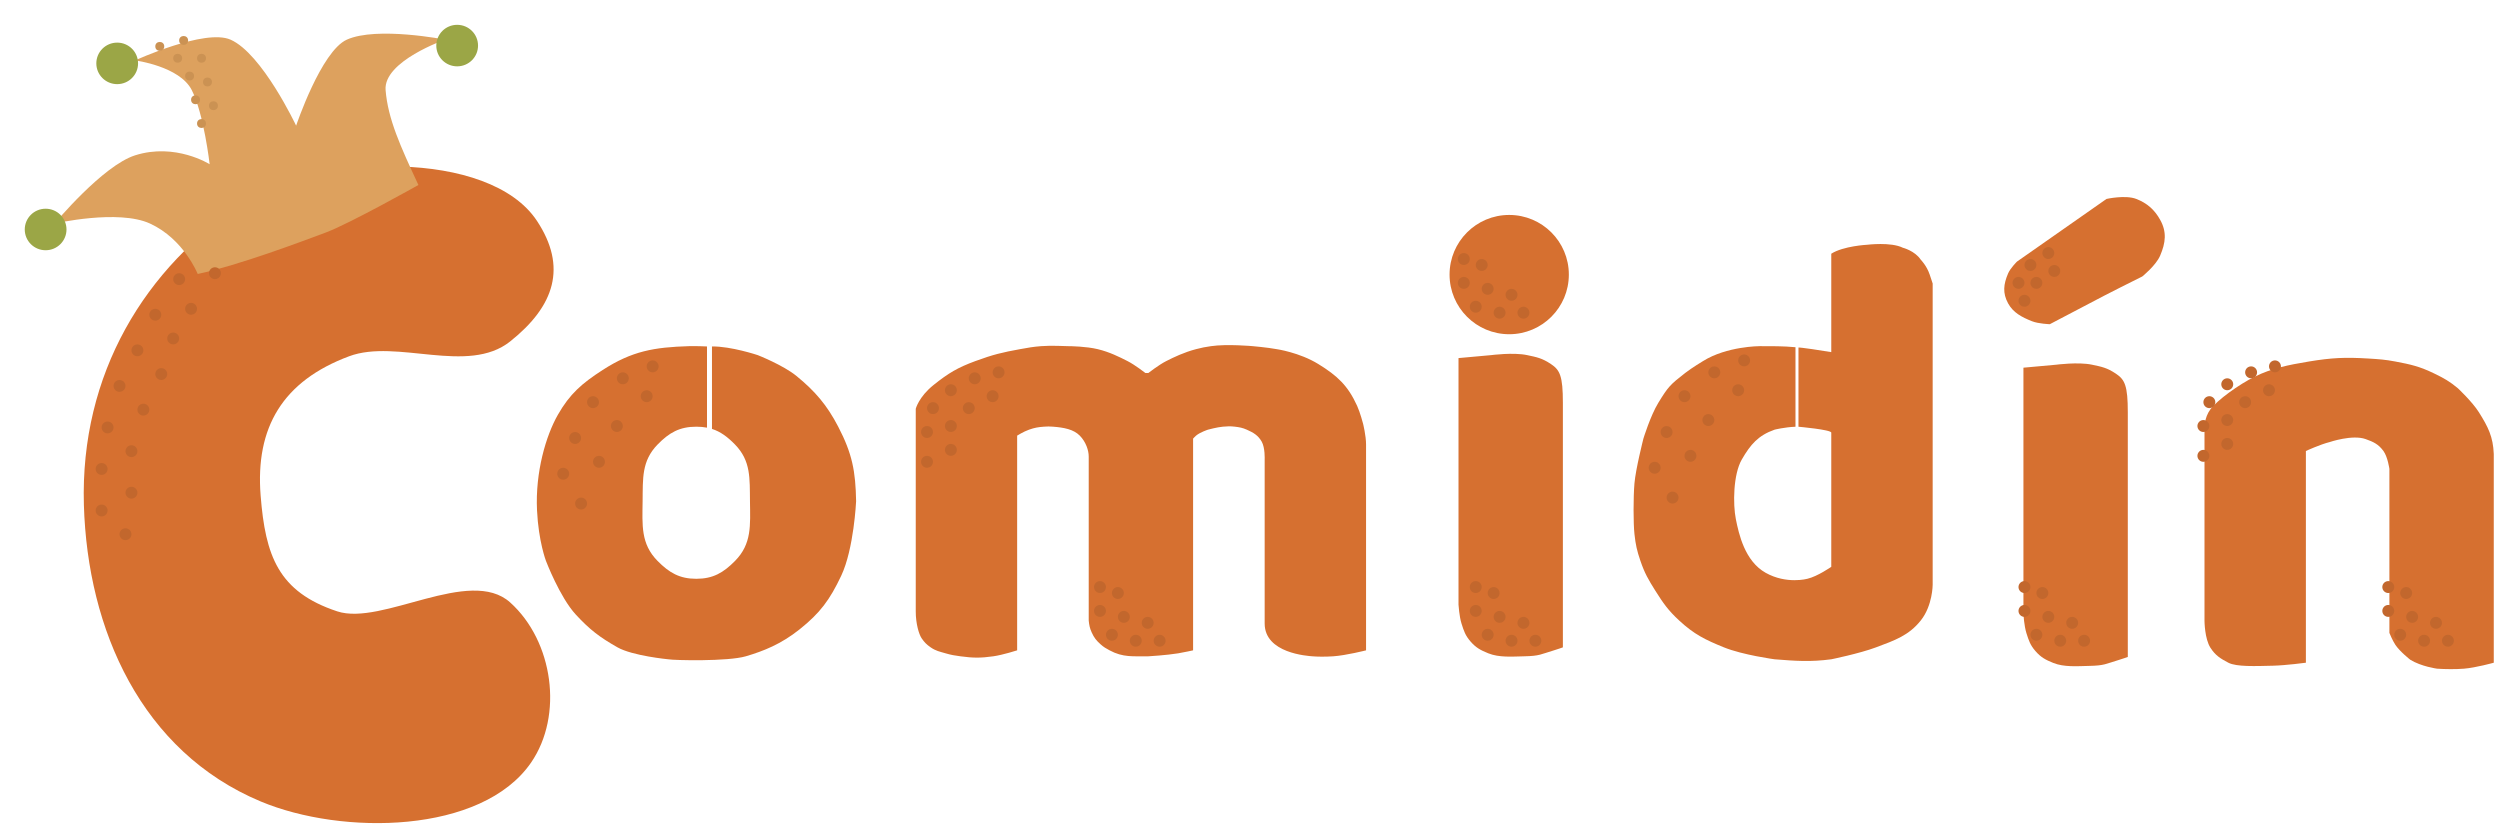 <svg width="404" height="134" viewBox="0 0 404 134" fill="none" xmlns="http://www.w3.org/2000/svg">
<path d="M82.444 55.175C89.673 49.423 91.666 43.11 86.78 35.704C79.072 24.018 51.443 24.951 39.522 32.71C23.423 43.188 12.934 60.42 13.556 81.61C14.149 101.787 22.861 121.444 42.119 129.511C55.318 135.041 77.87 134.776 85.818 123.24C91.079 115.603 89.403 103.615 82.444 97.356C75.93 91.496 61.722 101.19 54.493 98.794C44.951 95.63 42.889 89.801 42.119 80.1C41.241 69.059 45.702 61.569 56.421 57.572C64.131 54.696 75.591 60.628 82.444 55.175Z" fill="#D67030"/>
<g filter="url(#filter0_d_47_1163)">
<path d="M49.674 34.564C45.819 36.002 35.698 39.836 28.951 41.274C28.951 41.274 26.712 35.637 21.241 33.126C16.114 30.772 5.819 33.126 5.819 33.126C5.819 33.126 13.595 23.765 18.831 22.101C25.347 20.031 30.879 23.539 30.879 23.539C30.879 23.539 29.948 15.413 27.988 11.556C26.028 7.699 18.831 6.762 18.831 6.762C18.831 6.762 30.108 1.582 34.253 3.407C39.369 5.66 44.855 17.308 44.855 17.308C44.855 17.308 48.897 5.276 53.047 3.407C57.897 1.224 68.951 3.407 68.951 3.407C68.951 3.407 58.936 6.876 59.312 11.556C59.689 16.235 61.722 20.663 64.614 26.894C64.614 26.894 53.529 33.126 49.674 34.564Z" fill="#DDA15E"/>
<ellipse cx="4.373" cy="34.084" rx="3.373" ry="3.355" fill="#9BA646"/>
<ellipse cx="15.939" cy="7.242" rx="3.373" ry="3.355" fill="#9BA646"/>
<ellipse cx="70.878" cy="4.366" rx="3.373" ry="3.355" fill="#9BA646"/>
</g>
<ellipse cx="31.602" cy="16.125" rx="0.723" ry="0.719" fill="#CB9253"/>
<ellipse cx="30.638" cy="12.29" rx="0.723" ry="0.719" fill="#CB9253"/>
<ellipse cx="28.711" cy="9.415" rx="0.723" ry="0.719" fill="#CB9253"/>
<ellipse cx="25.819" cy="7.497" rx="0.723" ry="0.719" fill="#CB9253"/>
<ellipse cx="32.566" cy="19.96" rx="0.723" ry="0.719" fill="#CB9253"/>
<ellipse cx="34.493" cy="17.084" rx="0.723" ry="0.719" fill="#CB9253"/>
<ellipse cx="33.53" cy="13.249" rx="0.723" ry="0.719" fill="#CB9253"/>
<ellipse cx="32.566" cy="9.415" rx="0.723" ry="0.719" fill="#CB9253"/>
<ellipse cx="29.674" cy="6.539" rx="0.723" ry="0.719" fill="#CB9253"/>
<ellipse cx="28.951" cy="45.109" rx="0.964" ry="0.959" fill="#C2672D"/>
<ellipse cx="30.879" cy="49.902" rx="0.964" ry="0.959" fill="#C2672D"/>
<ellipse cx="34.734" cy="44.15" rx="0.964" ry="0.959" fill="#C2672D"/>
<ellipse cx="20.277" cy="86.331" rx="0.964" ry="0.959" fill="#C2672D"/>
<ellipse cx="27.987" cy="54.696" rx="0.964" ry="0.959" fill="#C2672D"/>
<ellipse cx="26.059" cy="60.447" rx="0.964" ry="0.959" fill="#C2672D"/>
<ellipse cx="23.168" cy="66.199" rx="0.964" ry="0.959" fill="#C2672D"/>
<ellipse cx="21.241" cy="72.91" rx="0.964" ry="0.959" fill="#C2672D"/>
<ellipse cx="21.241" cy="79.621" rx="0.964" ry="0.959" fill="#C2672D"/>
<ellipse cx="25.096" cy="50.861" rx="0.964" ry="0.959" fill="#C2672D"/>
<ellipse cx="22.205" cy="56.613" rx="0.964" ry="0.959" fill="#C2672D"/>
<ellipse cx="19.313" cy="62.365" rx="0.964" ry="0.959" fill="#C2672D"/>
<ellipse cx="17.385" cy="69.075" rx="0.964" ry="0.959" fill="#C2672D"/>
<ellipse cx="16.421" cy="75.786" rx="0.964" ry="0.959" fill="#C2672D"/>
<ellipse cx="16.421" cy="82.496" rx="0.964" ry="0.959" fill="#C2672D"/>
<path d="M106.256 71.845C108.135 69.914 109.826 68.954 112.521 68.954C113.147 68.954 113.718 69.006 114.251 69.109V55.988C114.251 55.988 112.488 55.905 111.359 55.939C105.7 56.111 102.141 56.725 97.384 59.794C94.029 61.959 92.083 63.65 90.155 67.023C88.227 70.397 86.488 76.287 86.781 82.445C87.023 87.507 88.227 90.64 88.227 90.64C88.227 90.64 90.466 96.516 93.046 99.312C95.288 101.742 96.916 102.985 99.793 104.613C102.229 105.99 107.986 106.541 107.986 106.541C108.95 106.719 117.624 106.908 120.516 106.059C123.407 105.209 126.228 104.081 129.19 101.722C132.548 99.048 134.1 96.925 135.937 93.047C137.991 88.711 138.347 80.999 138.347 80.999C138.259 76.161 137.735 73.332 135.455 68.951C133.647 65.476 131.742 63.237 128.708 60.758C126.557 59 122.444 57.385 122.444 57.385C122.444 57.385 118.106 55.939 115.055 55.988V69.314C116.434 69.754 117.571 70.597 118.786 71.845C121.364 74.496 121.15 77.305 121.196 81.002C121.243 84.882 121.509 87.876 118.786 90.64C116.895 92.56 115.216 93.532 112.521 93.532C109.826 93.532 108.147 92.56 106.256 90.64C103.533 87.876 103.799 84.882 103.846 81.002C103.892 77.305 103.678 74.496 106.256 71.845Z" fill="#D67030"/>
<circle cx="100.65" cy="61.134" r="0.964" transform="rotate(-145.738 100.65 61.134)" fill="#C2672D"/>
<circle cx="92.94" cy="70.779" r="0.964" transform="rotate(-145.738 92.94 70.779)" fill="#C2672D"/>
<circle cx="95.832" cy="64.989" r="0.964" transform="rotate(-145.738 95.832 64.989)" fill="#C2672D"/>
<circle cx="91.012" cy="76.555" r="0.964" transform="rotate(-145.738 91.012 76.555)" fill="#C2672D"/>
<circle cx="96.795" cy="74.627" r="0.964" transform="rotate(-145.738 96.795 74.627)" fill="#C2672D"/>
<circle cx="93.904" cy="81.374" r="0.964" transform="rotate(-145.738 93.904 81.374)" fill="#C2672D"/>
<circle cx="99.686" cy="68.844" r="0.964" transform="rotate(-145.738 99.686 68.844)" fill="#C2672D"/>
<circle cx="105.47" cy="59.206" r="0.964" transform="rotate(-145.738 105.47 59.206)" fill="#C2672D"/>
<circle cx="104.506" cy="64.025" r="0.964" transform="rotate(-145.738 104.506 64.025)" fill="#C2672D"/>
<path d="M166.298 69.433C165.393 69.752 164.371 70.397 164.371 70.397V105.095C164.371 105.095 162.052 105.842 160.515 106.059C158.465 106.348 157.266 106.337 155.214 106.059C154.263 105.93 153.725 105.848 152.805 105.577C151.832 105.291 151.227 105.191 150.395 104.613C149.739 104.157 149.405 103.823 148.949 103.167C148.494 102.512 147.985 100.758 147.985 98.83C147.985 96.902 147.985 94.493 147.985 94.493V67.987V66.06C147.985 66.06 148.467 64.132 150.877 62.204C153.286 60.276 154.776 59.398 157.624 58.349C160.471 57.3 161.978 56.941 164.853 56.421C166.162 56.184 166.899 56.045 168.226 55.939C169.914 55.805 172.081 55.939 172.563 55.939C173.045 55.939 175.543 55.98 177.382 56.421C179.312 56.884 180.922 57.7 182.125 58.31L182.202 58.349C183.412 58.962 185.093 60.276 185.093 60.276H185.575C185.575 60.276 187.256 58.962 188.467 58.349C189.677 57.735 191.325 56.935 193.286 56.421C194.214 56.178 194.746 56.078 195.695 55.939C198.303 55.559 202.442 55.939 202.442 55.939C202.442 55.939 204.806 56.144 206.298 56.421C206.298 56.421 209.983 56.945 213.044 58.831C216.106 60.717 217.821 62.304 219.309 65.578C219.802 66.661 220.273 68.469 220.273 68.469C220.273 68.469 220.755 70.397 220.755 71.843L220.755 105.095C220.755 105.095 217.553 105.913 215.454 106.059C214.14 106.15 212.831 106.124 212.081 106.059C211.331 105.994 204.37 105.577 204.37 100.758C204.37 95.939 204.37 99.77 204.37 99.138V74.252C204.37 74.252 204.458 72.354 203.888 71.361C203.318 70.368 202.582 69.916 201.478 69.433C200.768 69.122 200.321 69.044 199.551 68.951C198.803 68.861 198.373 68.886 197.623 68.951C196.667 69.034 195.213 69.433 195.213 69.433C195.213 69.433 193.925 69.849 193.286 70.397C193.084 70.57 192.804 70.879 192.804 70.879V72.325V105.095C192.804 105.095 191.341 105.42 190.394 105.577C188.528 105.887 185.575 106.059 185.575 106.059C183.1 106.035 181.488 106.272 179.31 105.095C178.713 104.772 178.37 104.584 177.864 104.131C177.163 103.504 176.806 103.061 176.419 102.204C176.099 101.497 176.017 101.048 175.937 100.276V77.144V76.662C175.937 75.533 175.937 74.734 175.937 73.77C175.937 72.806 175.497 71.418 174.491 70.397C173.485 69.376 171.934 69.088 170.154 68.951C169.591 68.908 169.271 68.91 168.708 68.951C167.751 69.021 167.203 69.114 166.298 69.433Z" fill="#D67030"/>
<circle cx="157.517" cy="61.134" r="0.964" transform="rotate(-145.738 157.517 61.134)" fill="#C2672D"/>
<circle cx="150.77" cy="65.953" r="0.964" transform="rotate(-145.738 150.77 65.953)" fill="#C2672D"/>
<circle cx="153.662" cy="63.061" r="0.964" transform="rotate(-145.738 153.662 63.061)" fill="#C2672D"/>
<circle cx="149.807" cy="69.808" r="0.964" transform="rotate(-145.738 149.807 69.808)" fill="#C2672D"/>
<circle cx="160.409" cy="64.025" r="0.964" transform="rotate(-145.738 160.409 64.025)" fill="#C2672D"/>
<circle cx="153.662" cy="72.7" r="0.964" transform="rotate(-145.738 153.662 72.7)" fill="#C2672D"/>
<circle cx="149.807" cy="74.627" r="0.964" transform="rotate(-145.738 149.807 74.627)" fill="#C2672D"/>
<circle cx="153.662" cy="68.844" r="0.964" transform="rotate(-145.738 153.662 68.844)" fill="#C2672D"/>
<circle cx="161.372" cy="60.17" r="0.964" transform="rotate(-145.738 161.372 60.17)" fill="#C2672D"/>
<circle cx="156.553" cy="65.953" r="0.964" transform="rotate(-145.738 156.553 65.953)" fill="#C2672D"/>
<circle cx="179.685" cy="102.579" r="0.964" transform="rotate(-145.738 179.685 102.579)" fill="#C2672D"/>
<circle cx="177.758" cy="98.724" r="0.964" transform="rotate(-145.738 177.758 98.724)" fill="#C2672D"/>
<circle cx="177.758" cy="94.868" r="0.964" transform="rotate(-145.738 177.758 94.868)" fill="#C2672D"/>
<circle cx="183.54" cy="103.543" r="0.964" transform="rotate(-145.738 183.54 103.543)" fill="#C2672D"/>
<circle cx="187.396" cy="103.543" r="0.964" transform="rotate(-145.738 187.396 103.543)" fill="#C2672D"/>
<circle cx="180.649" cy="95.832" r="0.964" transform="rotate(-145.738 180.649 95.832)" fill="#C2672D"/>
<circle cx="181.613" cy="99.687" r="0.964" transform="rotate(-145.738 181.613 99.687)" fill="#C2672D"/>
<circle cx="185.468" cy="100.651" r="0.964" transform="rotate(-145.738 185.468 100.651)" fill="#C2672D"/>
<path d="M235.695 97.715V57.867L240.996 57.385C240.996 57.385 244.57 56.914 246.779 57.385C248.352 57.72 249.189 57.867 250.634 58.831C252.08 59.795 252.562 60.758 252.562 65.096V104.613C252.562 104.613 251.687 104.925 251.116 105.095C248.968 105.735 248.824 106.008 246.297 106.059C244.406 106.097 242.267 106.287 240.514 105.577C239.256 105.068 238.511 104.675 237.623 103.649C236.796 102.695 236.558 101.961 236.177 100.758C235.814 99.611 235.695 97.715 235.695 97.715Z" fill="#D67030"/>
<ellipse cx="243.887" cy="44.373" rx="9.638" ry="9.638" fill="#D67030"/>
<circle cx="240.408" cy="102.579" r="0.964" transform="rotate(-145.738 240.408 102.579)" fill="#C2672D"/>
<circle cx="238.48" cy="98.724" r="0.964" transform="rotate(-145.738 238.48 98.724)" fill="#C2672D"/>
<circle cx="238.48" cy="94.868" r="0.964" transform="rotate(-145.738 238.48 94.868)" fill="#C2672D"/>
<circle cx="244.263" cy="103.543" r="0.964" transform="rotate(-145.738 244.263 103.543)" fill="#C2672D"/>
<circle cx="248.118" cy="103.543" r="0.964" transform="rotate(-145.738 248.118 103.543)" fill="#C2672D"/>
<circle cx="241.372" cy="95.832" r="0.964" transform="rotate(-145.738 241.372 95.832)" fill="#C2672D"/>
<circle cx="242.335" cy="99.687" r="0.964" transform="rotate(-145.738 242.335 99.687)" fill="#C2672D"/>
<circle cx="246.19" cy="100.651" r="0.964" transform="rotate(-145.738 246.19 100.651)" fill="#C2672D"/>
<circle cx="238.48" cy="49.568" r="0.964" transform="rotate(-145.738 238.48 49.568)" fill="#C2672D"/>
<circle cx="236.552" cy="45.712" r="0.964" transform="rotate(-145.738 236.552 45.712)" fill="#C2672D"/>
<circle cx="236.552" cy="41.857" r="0.964" transform="rotate(-145.738 236.552 41.857)" fill="#C2672D"/>
<circle cx="242.335" cy="50.532" r="0.964" transform="rotate(-145.738 242.335 50.532)" fill="#C2672D"/>
<circle cx="246.19" cy="50.532" r="0.964" transform="rotate(-145.738 246.19 50.532)" fill="#C2672D"/>
<circle cx="239.444" cy="42.821" r="0.964" transform="rotate(-145.738 239.444 42.821)" fill="#C2672D"/>
<circle cx="240.408" cy="46.676" r="0.964" transform="rotate(-145.738 240.408 46.676)" fill="#C2672D"/>
<circle cx="244.263" cy="47.64" r="0.964" transform="rotate(-145.738 244.263 47.64)" fill="#C2672D"/>
<path d="M295.934 91.601V69.915C295.934 69.433 290.633 68.961 290.633 68.961V56.166C290.723 56.087 294.81 56.699 295.934 56.903V41C297.898 39.75 301.718 39.554 301.718 39.554C301.718 39.554 305.573 39.072 307.501 40.036C307.501 40.036 309.428 40.518 310.392 41.964C310.392 41.964 311.356 42.927 311.838 44.373L312.32 45.819C312.32 45.819 312.32 75.698 312.32 94.493C312.32 94.493 312.32 97.866 310.392 100.276C308.464 102.685 306.248 103.462 303.163 104.613C300.466 105.62 295.934 106.541 295.934 106.541C292.571 106.988 290.16 106.812 286.778 106.541C286.778 106.541 281.631 105.849 278.586 104.613C275.535 103.375 273.775 102.51 271.357 100.276C269.587 98.64 268.786 97.496 267.501 95.457C266.38 93.676 265.772 92.629 265.092 90.637C264.531 88.996 264.315 88.025 264.128 86.3C263.94 84.575 263.936 80.389 264.128 78.108C264.319 75.826 265.574 70.879 265.574 70.879C265.574 70.879 266.707 67.183 267.983 65.096C269.581 62.482 269.903 62.159 272.32 60.276C273.391 59.443 275.212 58.349 275.212 58.349C279.067 55.939 284.368 55.939 284.368 55.939C286.111 55.939 288.211 55.92 290.151 56.112V68.961C288.397 69.028 286.778 69.433 286.778 69.433C284.138 70.359 282.876 71.829 281.477 74.252C280.077 76.675 280.031 81.481 280.513 83.891C280.995 86.3 281.952 90.67 285.332 92.565C288.713 94.46 292.079 93.529 292.079 93.529C293.718 93.143 295.934 91.601 295.934 91.601Z" fill="#D67030"/>
<circle cx="277.033" cy="60.17" r="0.964" transform="rotate(-145.738 277.033 60.17)" fill="#C2672D"/>
<circle cx="269.322" cy="69.816" r="0.964" transform="rotate(-145.738 269.322 69.816)" fill="#C2672D"/>
<circle cx="272.214" cy="64.025" r="0.964" transform="rotate(-145.738 272.214 64.025)" fill="#C2672D"/>
<circle cx="267.394" cy="75.591" r="0.964" transform="rotate(-145.738 267.394 75.591)" fill="#C2672D"/>
<circle cx="273.177" cy="73.664" r="0.964" transform="rotate(-145.738 273.177 73.664)" fill="#C2672D"/>
<circle cx="270.286" cy="80.411" r="0.964" transform="rotate(-145.738 270.286 80.411)" fill="#C2672D"/>
<circle cx="276.069" cy="67.881" r="0.964" transform="rotate(-145.738 276.069 67.881)" fill="#C2672D"/>
<circle cx="281.852" cy="58.242" r="0.964" transform="rotate(-145.738 281.852 58.242)" fill="#C2672D"/>
<circle cx="280.888" cy="63.061" r="0.964" transform="rotate(-145.738 280.888 63.061)" fill="#C2672D"/>
<g filter="url(#filter1_d_47_1163)">
<path d="M324.986 97.266V57.418L330.287 56.936C330.287 56.936 333.861 56.465 336.07 56.936C337.643 57.271 338.48 57.418 339.925 58.382C341.371 59.346 341.853 60.309 341.853 64.647V104.164C341.853 104.164 340.978 104.476 340.407 104.646C338.259 105.286 338.115 105.559 335.588 105.61C333.697 105.648 331.558 105.838 329.805 105.128C328.547 104.618 327.802 104.226 326.914 103.2C326.087 102.246 325.849 101.512 325.468 100.309C325.105 99.162 324.986 97.266 324.986 97.266Z" fill="#D67030"/>
</g>
<path d="M340.408 32.149L325.95 42.269C325.95 42.269 324.872 43.331 324.504 44.197C323.764 45.938 323.6 47.355 324.504 49.016C325.333 50.54 326.748 51.264 328.359 51.908C329.423 52.332 331.251 52.39 331.251 52.39C340.408 47.571 340.408 47.57 346.19 44.679L346.19 44.679C346.19 44.679 348.402 42.902 349.082 41.306C349.967 39.228 350.183 37.495 349.082 35.522C348.165 33.879 346.98 32.834 345.227 32.149C343.465 31.461 340.408 32.149 340.408 32.149Z" fill="#D67030"/>
<circle cx="329.081" cy="102.579" r="0.964" transform="rotate(-145.738 329.081 102.579)" fill="#C2672D"/>
<circle cx="327.153" cy="98.724" r="0.964" transform="rotate(-145.738 327.153 98.724)" fill="#C2672D"/>
<circle cx="327.153" cy="94.868" r="0.964" transform="rotate(-145.738 327.153 94.868)" fill="#C2672D"/>
<circle cx="332.936" cy="103.543" r="0.964" transform="rotate(-145.738 332.936 103.543)" fill="#C2672D"/>
<circle cx="336.791" cy="103.543" r="0.964" transform="rotate(-145.738 336.791 103.543)" fill="#C2672D"/>
<circle cx="330.045" cy="95.832" r="0.964" transform="rotate(-145.738 330.045 95.832)" fill="#C2672D"/>
<circle cx="331.009" cy="99.687" r="0.964" transform="rotate(-145.738 331.009 99.687)" fill="#C2672D"/>
<circle cx="334.864" cy="100.651" r="0.964" transform="rotate(-145.738 334.864 100.651)" fill="#C2672D"/>
<circle cx="327.153" cy="48.604" r="0.964" transform="rotate(-145.738 327.153 48.604)" fill="#C2672D"/>
<circle cx="328.117" cy="42.821" r="0.964" transform="rotate(-145.738 328.117 42.821)" fill="#C2672D"/>
<circle cx="329.081" cy="45.712" r="0.964" transform="rotate(-145.738 329.081 45.712)" fill="#C2672D"/>
<circle cx="331.009" cy="40.893" r="0.964" transform="rotate(-145.738 331.009 40.893)" fill="#C2672D"/>
<circle cx="326.189" cy="45.712" r="0.964" transform="rotate(-145.738 326.189 45.712)" fill="#C2672D"/>
<circle cx="331.972" cy="43.785" r="0.964" transform="rotate(-145.738 331.972 43.785)" fill="#C2672D"/>
<g filter="url(#filter2_d_47_1163)">
<path d="M370.632 105.095V70.879C370.632 70.879 372.928 69.822 374.488 69.433C374.488 69.433 378.134 68.196 380.271 68.951C381.55 69.403 382.363 69.782 383.162 70.879C383.863 71.841 384.126 73.77 384.126 73.77V100.276C384.126 100.276 384.623 101.503 385.09 102.203C385.828 103.311 387.499 104.613 387.499 104.613C389.288 105.722 391.837 106.059 391.837 106.059C393.151 106.15 394.861 106.165 396.174 106.059C398.087 105.905 400.993 105.095 400.993 105.095V72.325C400.993 71.948 401.008 71.737 400.993 71.361C400.881 68.565 400.076 66.981 398.584 64.614C397.517 62.921 395.21 60.758 395.21 60.758C393.848 59.619 392.952 59.125 391.355 58.349C389.052 57.23 387.606 56.894 385.09 56.421C383.415 56.106 382.454 56.043 380.753 55.939C376.991 55.711 374.832 55.805 371.114 56.421C367.646 56.996 365.116 57.53 362.44 58.831C359.763 60.131 356.248 62.73 355.211 64.132C354.174 65.534 354.247 67.196 354.247 67.196C354.247 78.589 354.247 86.3 354.247 98.348C354.247 98.348 354.267 101.23 355.211 102.685C356.011 103.919 356.801 104.412 358.102 105.095C359.404 105.778 362.503 105.645 365.331 105.577C367.41 105.527 370.632 105.095 370.632 105.095Z" fill="#D67030"/>
</g>
<circle cx="363.779" cy="60.17" r="0.964" transform="rotate(-145.738 363.779 60.17)" fill="#C2672D"/>
<circle cx="357.032" cy="64.989" r="0.964" transform="rotate(-145.738 357.032 64.989)" fill="#C2672D"/>
<circle cx="359.924" cy="62.098" r="0.964" transform="rotate(-145.738 359.924 62.098)" fill="#C2672D"/>
<circle cx="356.068" cy="68.844" r="0.964" transform="rotate(-145.738 356.068 68.844)" fill="#C2672D"/>
<circle cx="366.67" cy="63.062" r="0.964" transform="rotate(-145.738 366.67 63.062)" fill="#C2672D"/>
<circle cx="359.924" cy="71.736" r="0.964" transform="rotate(-145.738 359.924 71.736)" fill="#C2672D"/>
<circle cx="356.068" cy="73.664" r="0.964" transform="rotate(-145.738 356.068 73.664)" fill="#C2672D"/>
<circle cx="359.924" cy="67.881" r="0.964" transform="rotate(-145.738 359.924 67.881)" fill="#C2672D"/>
<circle cx="367.634" cy="59.206" r="0.964" transform="rotate(-145.738 367.634 59.206)" fill="#C2672D"/>
<circle cx="362.815" cy="64.989" r="0.964" transform="rotate(-145.738 362.815 64.989)" fill="#C2672D"/>
<circle cx="387.875" cy="102.579" r="0.964" transform="rotate(-145.738 387.875 102.579)" fill="#C2672D"/>
<circle cx="385.947" cy="98.724" r="0.964" transform="rotate(-145.738 385.947 98.724)" fill="#C2672D"/>
<circle cx="385.947" cy="94.868" r="0.964" transform="rotate(-145.738 385.947 94.868)" fill="#C2672D"/>
<circle cx="391.73" cy="103.543" r="0.964" transform="rotate(-145.738 391.73 103.543)" fill="#C2672D"/>
<circle cx="395.585" cy="103.543" r="0.964" transform="rotate(-145.738 395.585 103.543)" fill="#C2672D"/>
<circle cx="388.839" cy="95.832" r="0.964" transform="rotate(-145.738 388.839 95.832)" fill="#C2672D"/>
<circle cx="389.803" cy="99.687" r="0.964" transform="rotate(-145.738 389.803 99.687)" fill="#C2672D"/>
<circle cx="393.658" cy="100.651" r="0.964" transform="rotate(-145.738 393.658 100.651)" fill="#C2672D"/>
<defs>
<filter id="filter0_d_47_1163" x="0" y="0.011" width="81.252" height="48.264" filterUnits="userSpaceOnUse" color-interpolation-filters="sRGB">
<feFlood flood-opacity="0" result="BackgroundImageFix"/>
<feColorMatrix in="SourceAlpha" type="matrix" values="0 0 0 0 0 0 0 0 0 0 0 0 0 0 0 0 0 0 127 0" result="hardAlpha"/>
<feOffset dx="3" dy="3"/>
<feGaussianBlur stdDeviation="2"/>
<feComposite in2="hardAlpha" operator="out"/>
<feColorMatrix type="matrix" values="0 0 0 0 0 0 0 0 0 0 0 0 0 0 0 0 0 0 0.25 0"/>
<feBlend mode="normal" in2="BackgroundImageFix" result="effect1_dropShadow_47_1163"/>
<feBlend mode="normal" in="SourceGraphic" in2="effect1_dropShadow_47_1163" result="shape"/>
</filter>
<filter id="filter1_d_47_1163" x="324.986" y="56.727" width="19.867" height="51.934" filterUnits="userSpaceOnUse" color-interpolation-filters="sRGB">
<feFlood flood-opacity="0" result="BackgroundImageFix"/>
<feColorMatrix in="SourceAlpha" type="matrix" values="0 0 0 0 0 0 0 0 0 0 0 0 0 0 0 0 0 0 127 0" result="hardAlpha"/>
<feOffset dx="2" dy="2"/>
<feGaussianBlur stdDeviation="0.5"/>
<feComposite in2="hardAlpha" operator="out"/>
<feColorMatrix type="matrix" values="0 0 0 0 0 0 0 0 0 0 0 0 0 0 0 0 0 0 0.25 0"/>
<feBlend mode="normal" in2="BackgroundImageFix" result="effect1_dropShadow_47_1163"/>
<feBlend mode="normal" in="SourceGraphic" in2="effect1_dropShadow_47_1163" result="shape"/>
</filter>
<filter id="filter2_d_47_1163" x="354.246" y="55.825" width="49.754" height="53.307" filterUnits="userSpaceOnUse" color-interpolation-filters="sRGB">
<feFlood flood-opacity="0" result="BackgroundImageFix"/>
<feColorMatrix in="SourceAlpha" type="matrix" values="0 0 0 0 0 0 0 0 0 0 0 0 0 0 0 0 0 0 127 0" result="hardAlpha"/>
<feOffset dx="2" dy="2"/>
<feGaussianBlur stdDeviation="0.5"/>
<feComposite in2="hardAlpha" operator="out"/>
<feColorMatrix type="matrix" values="0 0 0 0 0 0 0 0 0 0 0 0 0 0 0 0 0 0 0.25 0"/>
<feBlend mode="normal" in2="BackgroundImageFix" result="effect1_dropShadow_47_1163"/>
<feBlend mode="normal" in="SourceGraphic" in2="effect1_dropShadow_47_1163" result="shape"/>
</filter>
</defs>
</svg>
